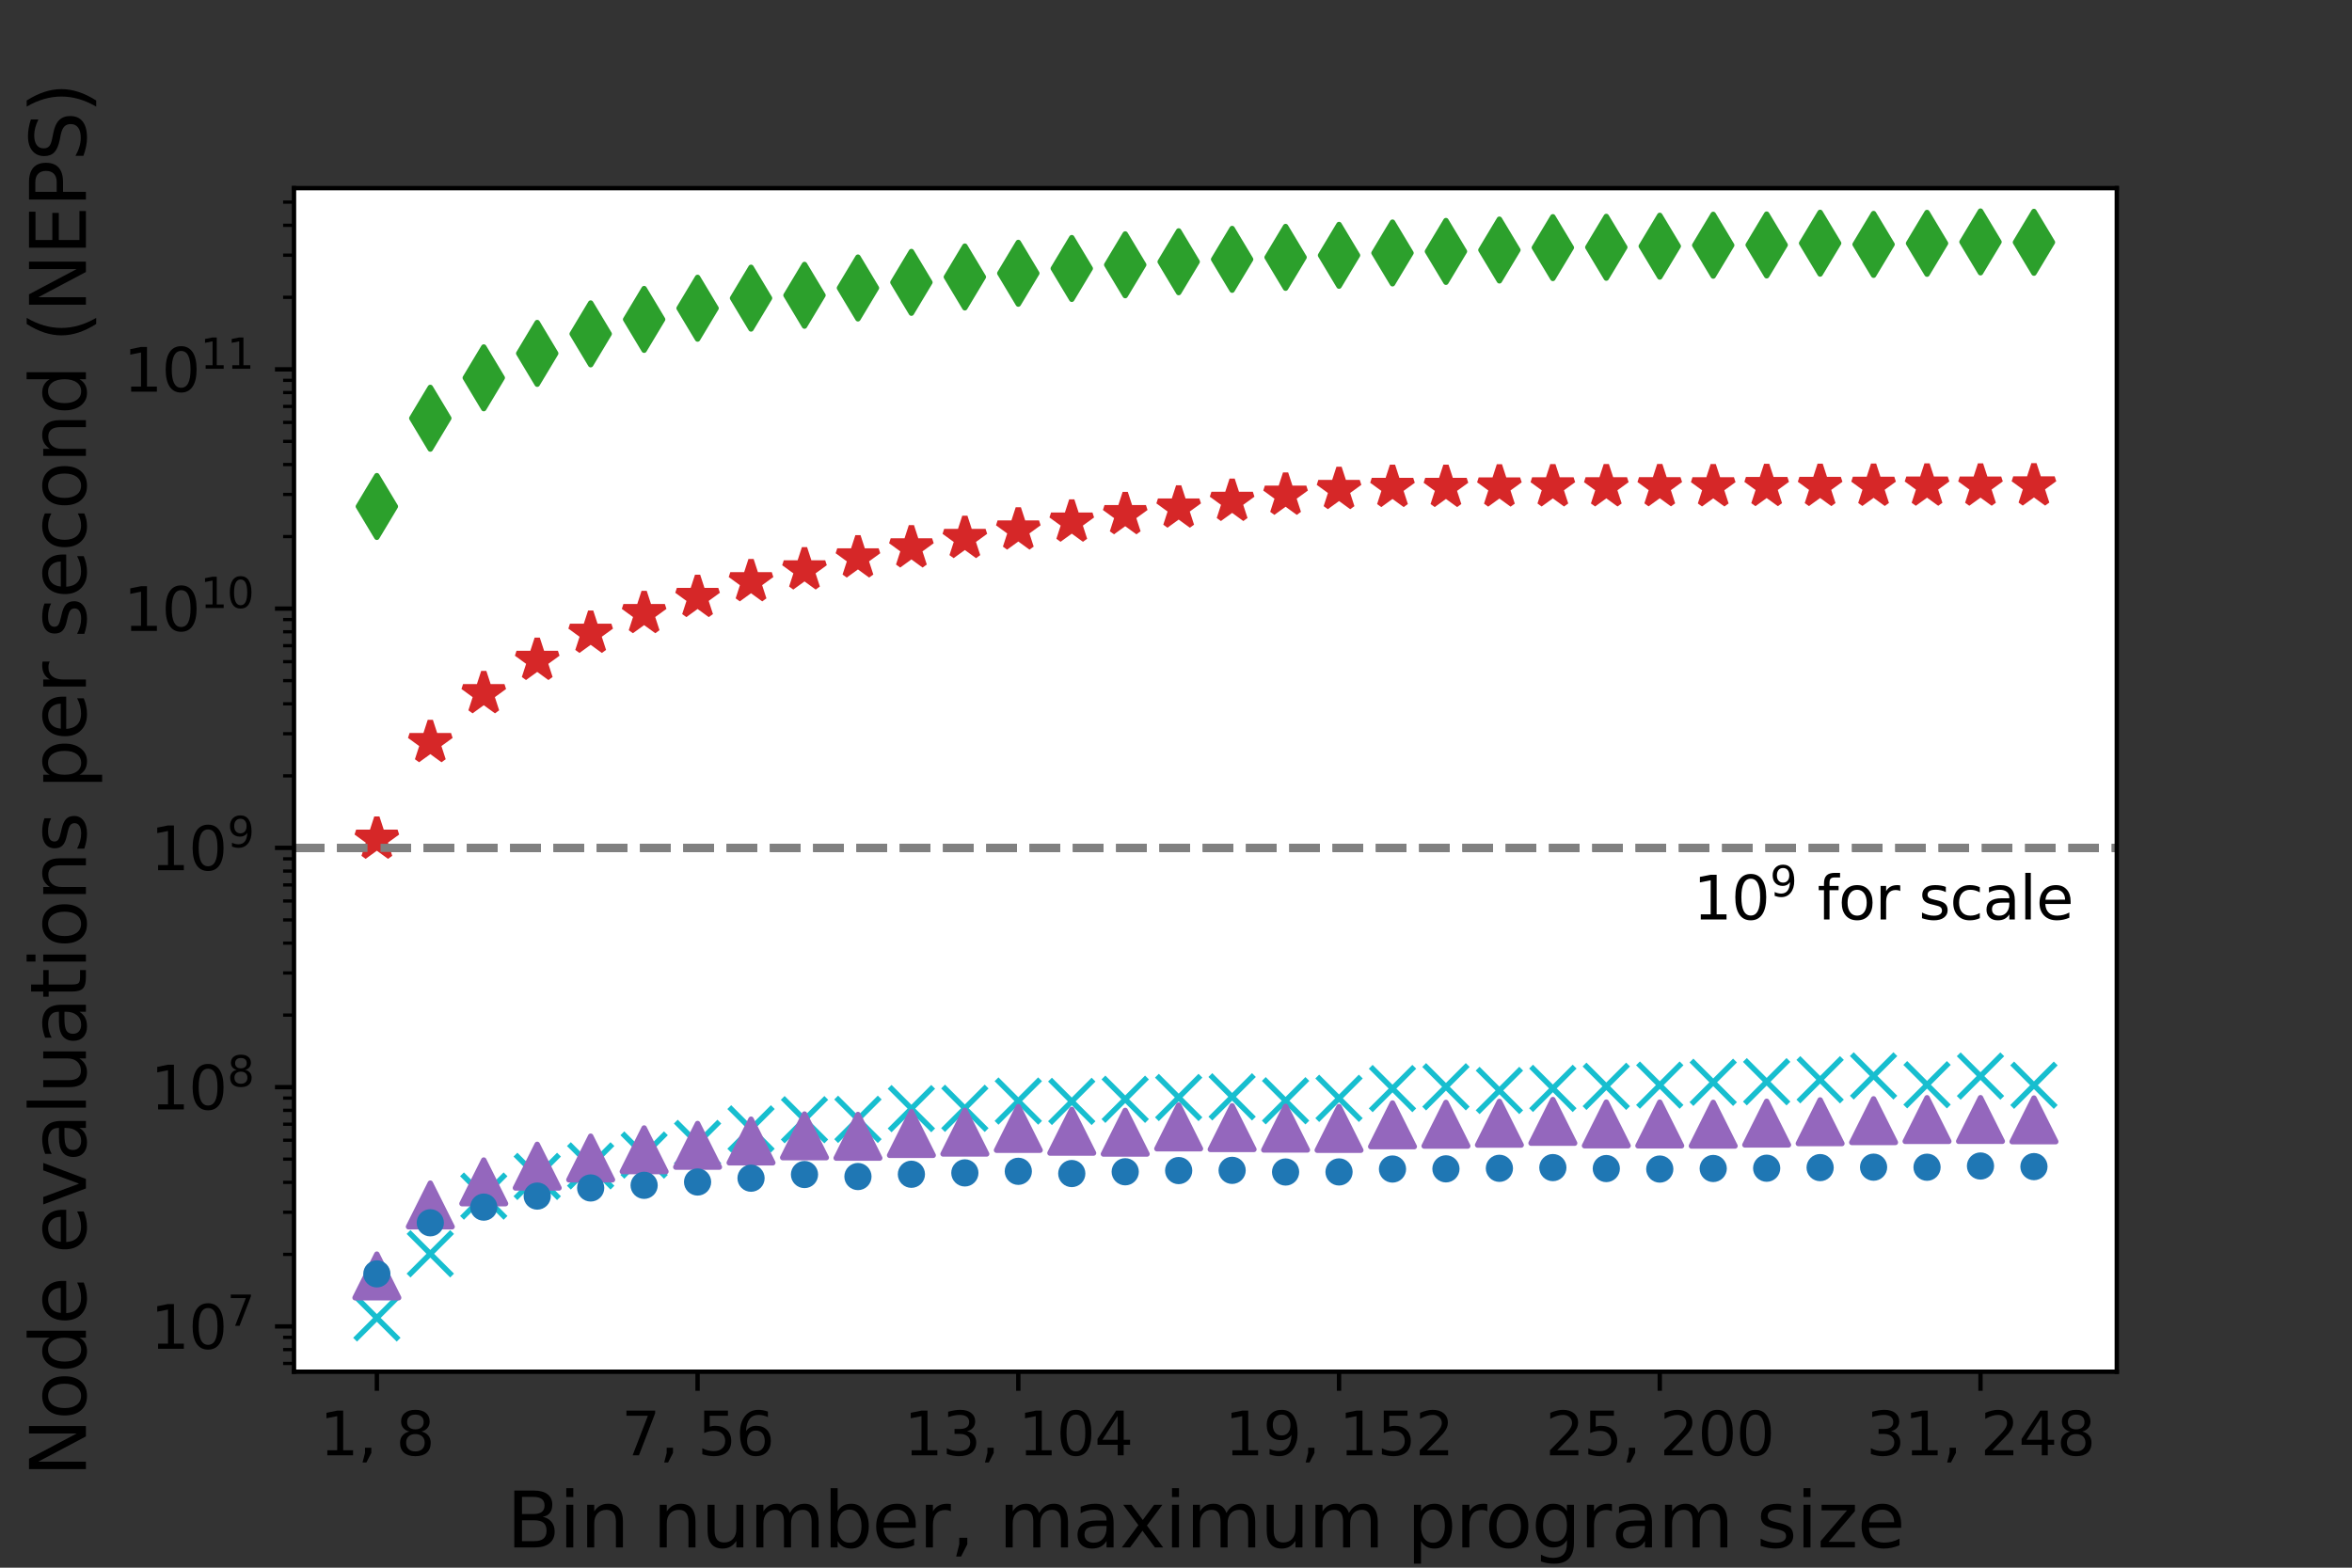 <?xml version="1.0" encoding="utf-8" standalone="no"?>
<!DOCTYPE svg PUBLIC "-//W3C//DTD SVG 1.1//EN"
  "http://www.w3.org/Graphics/SVG/1.1/DTD/svg11.dtd">
<svg xmlns:xlink="http://www.w3.org/1999/xlink" width="432pt" height="288pt" viewBox="0 0 432 288" xmlns="http://www.w3.org/2000/svg" version="1.1">
 <rect x="0" y="0" width="432" height="288" fill="#333333" stroke="none"/>
 <defs>
  <style type="text/css">*{stroke-linejoin: round; stroke-linecap: butt}</style>
 </defs>
 <g id="figure_1">
  <g id="patch_1">
   <path d="M 0 288 
L 432 288 
L 432 0 
L 0 0 
L 0 288 
z
" style="fill: none"/>
  </g>
  <g id="axes_1">
   <g id="patch_2">
    <path d="M 54 252 
L 388.8 252 
L 388.8 34.56 
L 54 34.56 
z
" style="fill: #ffffff"/>
   </g>
   <g id="matplotlib.axis_1">
    <g id="xtick_1">
     <g id="line2d_1">
      <defs>
       <path id="m81f88665ba" d="M 0 0 
L 0 3.5 
" style="stroke: #000000; stroke-width: 0.8"/>
      </defs>
      <g>
       <use xlink:href="#m81f88665ba" x="69.218" y="252" style="stroke: #000000; stroke-width: 0.8"/>
      </g>
     </g>
     <g id="text_1">
      <!-- 1, 8 -->
      <g transform="translate(58.723 267.358)scale(0.11 -0.11)">
       <defs>
        <path id="DejaVuSans-31" d="M 794 531 
L 1825 531 
L 1825 4091 
L 703 3866 
L 703 4441 
L 1819 4666 
L 2450 4666 
L 2450 531 
L 3481 531 
L 3481 0 
L 794 0 
L 794 531 
z
" transform="scale(0.016)"/>
        <path id="DejaVuSans-2c" d="M 750 794 
L 1409 794 
L 1409 256 
L 897 -744 
L 494 -744 
L 750 256 
L 750 794 
z
" transform="scale(0.016)"/>
        <path id="DejaVuSans-20" transform="scale(0.016)"/>
        <path id="DejaVuSans-38" d="M 2034 2216 
Q 1584 2216 1326 1975 
Q 1069 1734 1069 1313 
Q 1069 891 1326 650 
Q 1584 409 2034 409 
Q 2484 409 2743 651 
Q 3003 894 3003 1313 
Q 3003 1734 2745 1975 
Q 2488 2216 2034 2216 
z
M 1403 2484 
Q 997 2584 770 2862 
Q 544 3141 544 3541 
Q 544 4100 942 4425 
Q 1341 4750 2034 4750 
Q 2731 4750 3128 4425 
Q 3525 4100 3525 3541 
Q 3525 3141 3298 2862 
Q 3072 2584 2669 2484 
Q 3125 2378 3379 2068 
Q 3634 1759 3634 1313 
Q 3634 634 3220 271 
Q 2806 -91 2034 -91 
Q 1263 -91 848 271 
Q 434 634 434 1313 
Q 434 1759 690 2068 
Q 947 2378 1403 2484 
z
M 1172 3481 
Q 1172 3119 1398 2916 
Q 1625 2713 2034 2713 
Q 2441 2713 2670 2916 
Q 2900 3119 2900 3481 
Q 2900 3844 2670 4047 
Q 2441 4250 2034 4250 
Q 1625 4250 1398 4047 
Q 1172 3844 1172 3481 
z
" transform="scale(0.016)"/>
       </defs>
       <use xlink:href="#DejaVuSans-31"/>
       <use xlink:href="#DejaVuSans-2c" x="63.623"/>
       <use xlink:href="#DejaVuSans-20" x="95.41"/>
       <use xlink:href="#DejaVuSans-38" x="127.197"/>
      </g>
     </g>
    </g>
    <g id="xtick_2">
     <g id="line2d_2">
      <g>
       <use xlink:href="#m81f88665ba" x="128.127" y="252" style="stroke: #000000; stroke-width: 0.8"/>
      </g>
     </g>
     <g id="text_2">
      <!-- 7, 56 -->
      <g transform="translate(114.133 267.358)scale(0.11 -0.11)">
       <defs>
        <path id="DejaVuSans-37" d="M 525 4666 
L 3525 4666 
L 3525 4397 
L 1831 0 
L 1172 0 
L 2766 4134 
L 525 4134 
L 525 4666 
z
" transform="scale(0.016)"/>
        <path id="DejaVuSans-35" d="M 691 4666 
L 3169 4666 
L 3169 4134 
L 1269 4134 
L 1269 2991 
Q 1406 3038 1543 3061 
Q 1681 3084 1819 3084 
Q 2600 3084 3056 2656 
Q 3513 2228 3513 1497 
Q 3513 744 3044 326 
Q 2575 -91 1722 -91 
Q 1428 -91 1123 -41 
Q 819 9 494 109 
L 494 744 
Q 775 591 1075 516 
Q 1375 441 1709 441 
Q 2250 441 2565 725 
Q 2881 1009 2881 1497 
Q 2881 1984 2565 2268 
Q 2250 2553 1709 2553 
Q 1456 2553 1204 2497 
Q 953 2441 691 2322 
L 691 4666 
z
" transform="scale(0.016)"/>
        <path id="DejaVuSans-36" d="M 2113 2584 
Q 1688 2584 1439 2293 
Q 1191 2003 1191 1497 
Q 1191 994 1439 701 
Q 1688 409 2113 409 
Q 2538 409 2786 701 
Q 3034 994 3034 1497 
Q 3034 2003 2786 2293 
Q 2538 2584 2113 2584 
z
M 3366 4563 
L 3366 3988 
Q 3128 4100 2886 4159 
Q 2644 4219 2406 4219 
Q 1781 4219 1451 3797 
Q 1122 3375 1075 2522 
Q 1259 2794 1537 2939 
Q 1816 3084 2150 3084 
Q 2853 3084 3261 2657 
Q 3669 2231 3669 1497 
Q 3669 778 3244 343 
Q 2819 -91 2113 -91 
Q 1303 -91 875 529 
Q 447 1150 447 2328 
Q 447 3434 972 4092 
Q 1497 4750 2381 4750 
Q 2619 4750 2861 4703 
Q 3103 4656 3366 4563 
z
" transform="scale(0.016)"/>
       </defs>
       <use xlink:href="#DejaVuSans-37"/>
       <use xlink:href="#DejaVuSans-2c" x="63.623"/>
       <use xlink:href="#DejaVuSans-20" x="95.41"/>
       <use xlink:href="#DejaVuSans-35" x="127.197"/>
       <use xlink:href="#DejaVuSans-36" x="190.82"/>
      </g>
     </g>
    </g>
    <g id="xtick_3">
     <g id="line2d_3">
      <g>
       <use xlink:href="#m81f88665ba" x="187.036" y="252" style="stroke: #000000; stroke-width: 0.8"/>
      </g>
     </g>
     <g id="text_3">
      <!-- 13, 104 -->
      <g transform="translate(166.044 267.358)scale(0.11 -0.11)">
       <defs>
        <path id="DejaVuSans-33" d="M 2597 2516 
Q 3050 2419 3304 2112 
Q 3559 1806 3559 1356 
Q 3559 666 3084 287 
Q 2609 -91 1734 -91 
Q 1441 -91 1130 -33 
Q 819 25 488 141 
L 488 750 
Q 750 597 1062 519 
Q 1375 441 1716 441 
Q 2309 441 2620 675 
Q 2931 909 2931 1356 
Q 2931 1769 2642 2001 
Q 2353 2234 1838 2234 
L 1294 2234 
L 1294 2753 
L 1863 2753 
Q 2328 2753 2575 2939 
Q 2822 3125 2822 3475 
Q 2822 3834 2567 4026 
Q 2313 4219 1838 4219 
Q 1578 4219 1281 4162 
Q 984 4106 628 3988 
L 628 4550 
Q 988 4650 1302 4700 
Q 1616 4750 1894 4750 
Q 2613 4750 3031 4423 
Q 3450 4097 3450 3541 
Q 3450 3153 3228 2886 
Q 3006 2619 2597 2516 
z
" transform="scale(0.016)"/>
        <path id="DejaVuSans-30" d="M 2034 4250 
Q 1547 4250 1301 3770 
Q 1056 3291 1056 2328 
Q 1056 1369 1301 889 
Q 1547 409 2034 409 
Q 2525 409 2770 889 
Q 3016 1369 3016 2328 
Q 3016 3291 2770 3770 
Q 2525 4250 2034 4250 
z
M 2034 4750 
Q 2819 4750 3233 4129 
Q 3647 3509 3647 2328 
Q 3647 1150 3233 529 
Q 2819 -91 2034 -91 
Q 1250 -91 836 529 
Q 422 1150 422 2328 
Q 422 3509 836 4129 
Q 1250 4750 2034 4750 
z
" transform="scale(0.016)"/>
        <path id="DejaVuSans-34" d="M 2419 4116 
L 825 1625 
L 2419 1625 
L 2419 4116 
z
M 2253 4666 
L 3047 4666 
L 3047 1625 
L 3713 1625 
L 3713 1100 
L 3047 1100 
L 3047 0 
L 2419 0 
L 2419 1100 
L 313 1100 
L 313 1709 
L 2253 4666 
z
" transform="scale(0.016)"/>
       </defs>
       <use xlink:href="#DejaVuSans-31"/>
       <use xlink:href="#DejaVuSans-33" x="63.623"/>
       <use xlink:href="#DejaVuSans-2c" x="127.246"/>
       <use xlink:href="#DejaVuSans-20" x="159.033"/>
       <use xlink:href="#DejaVuSans-31" x="190.82"/>
       <use xlink:href="#DejaVuSans-30" x="254.443"/>
       <use xlink:href="#DejaVuSans-34" x="318.066"/>
      </g>
     </g>
    </g>
    <g id="xtick_4">
     <g id="line2d_4">
      <g>
       <use xlink:href="#m81f88665ba" x="245.945" y="252" style="stroke: #000000; stroke-width: 0.8"/>
      </g>
     </g>
     <g id="text_4">
      <!-- 19, 152 -->
      <g transform="translate(224.953 267.358)scale(0.11 -0.11)">
       <defs>
        <path id="DejaVuSans-39" d="M 703 97 
L 703 672 
Q 941 559 1184 500 
Q 1428 441 1663 441 
Q 2288 441 2617 861 
Q 2947 1281 2994 2138 
Q 2813 1869 2534 1725 
Q 2256 1581 1919 1581 
Q 1219 1581 811 2004 
Q 403 2428 403 3163 
Q 403 3881 828 4315 
Q 1253 4750 1959 4750 
Q 2769 4750 3195 4129 
Q 3622 3509 3622 2328 
Q 3622 1225 3098 567 
Q 2575 -91 1691 -91 
Q 1453 -91 1209 -44 
Q 966 3 703 97 
z
M 1959 2075 
Q 2384 2075 2632 2365 
Q 2881 2656 2881 3163 
Q 2881 3666 2632 3958 
Q 2384 4250 1959 4250 
Q 1534 4250 1286 3958 
Q 1038 3666 1038 3163 
Q 1038 2656 1286 2365 
Q 1534 2075 1959 2075 
z
" transform="scale(0.016)"/>
        <path id="DejaVuSans-32" d="M 1228 531 
L 3431 531 
L 3431 0 
L 469 0 
L 469 531 
Q 828 903 1448 1529 
Q 2069 2156 2228 2338 
Q 2531 2678 2651 2914 
Q 2772 3150 2772 3378 
Q 2772 3750 2511 3984 
Q 2250 4219 1831 4219 
Q 1534 4219 1204 4116 
Q 875 4013 500 3803 
L 500 4441 
Q 881 4594 1212 4672 
Q 1544 4750 1819 4750 
Q 2544 4750 2975 4387 
Q 3406 4025 3406 3419 
Q 3406 3131 3298 2873 
Q 3191 2616 2906 2266 
Q 2828 2175 2409 1742 
Q 1991 1309 1228 531 
z
" transform="scale(0.016)"/>
       </defs>
       <use xlink:href="#DejaVuSans-31"/>
       <use xlink:href="#DejaVuSans-39" x="63.623"/>
       <use xlink:href="#DejaVuSans-2c" x="127.246"/>
       <use xlink:href="#DejaVuSans-20" x="159.033"/>
       <use xlink:href="#DejaVuSans-31" x="190.82"/>
       <use xlink:href="#DejaVuSans-35" x="254.443"/>
       <use xlink:href="#DejaVuSans-32" x="318.066"/>
      </g>
     </g>
    </g>
    <g id="xtick_5">
     <g id="line2d_5">
      <g>
       <use xlink:href="#m81f88665ba" x="304.855" y="252" style="stroke: #000000; stroke-width: 0.8"/>
      </g>
     </g>
     <g id="text_5">
      <!-- 25, 200 -->
      <g transform="translate(283.862 267.358)scale(0.11 -0.11)">
       <use xlink:href="#DejaVuSans-32"/>
       <use xlink:href="#DejaVuSans-35" x="63.623"/>
       <use xlink:href="#DejaVuSans-2c" x="127.246"/>
       <use xlink:href="#DejaVuSans-20" x="159.033"/>
       <use xlink:href="#DejaVuSans-32" x="190.82"/>
       <use xlink:href="#DejaVuSans-30" x="254.443"/>
       <use xlink:href="#DejaVuSans-30" x="318.066"/>
      </g>
     </g>
    </g>
    <g id="xtick_6">
     <g id="line2d_6">
      <g>
       <use xlink:href="#m81f88665ba" x="363.764" y="252" style="stroke: #000000; stroke-width: 0.8"/>
      </g>
     </g>
     <g id="text_6">
      <!-- 31, 248 -->
      <g transform="translate(342.771 267.358)scale(0.11 -0.11)">
       <use xlink:href="#DejaVuSans-33"/>
       <use xlink:href="#DejaVuSans-31" x="63.623"/>
       <use xlink:href="#DejaVuSans-2c" x="127.246"/>
       <use xlink:href="#DejaVuSans-20" x="159.033"/>
       <use xlink:href="#DejaVuSans-32" x="190.82"/>
       <use xlink:href="#DejaVuSans-34" x="254.443"/>
       <use xlink:href="#DejaVuSans-38" x="318.066"/>
      </g>
     </g>
    </g>
    <g id="text_7">
     <!-- Bin number, maximum program size -->
     <g transform="translate(93.055 284.284)scale(0.14 -0.14)">
      <defs>
       <path id="DejaVuSans-42" d="M 1259 2228 
L 1259 519 
L 2272 519 
Q 2781 519 3026 730 
Q 3272 941 3272 1375 
Q 3272 1813 3026 2020 
Q 2781 2228 2272 2228 
L 1259 2228 
z
M 1259 4147 
L 1259 2741 
L 2194 2741 
Q 2656 2741 2882 2914 
Q 3109 3088 3109 3444 
Q 3109 3797 2882 3972 
Q 2656 4147 2194 4147 
L 1259 4147 
z
M 628 4666 
L 2241 4666 
Q 2963 4666 3353 4366 
Q 3744 4066 3744 3513 
Q 3744 3084 3544 2831 
Q 3344 2578 2956 2516 
Q 3422 2416 3680 2098 
Q 3938 1781 3938 1306 
Q 3938 681 3513 340 
Q 3088 0 2303 0 
L 628 0 
L 628 4666 
z
" transform="scale(0.016)"/>
       <path id="DejaVuSans-69" d="M 603 3500 
L 1178 3500 
L 1178 0 
L 603 0 
L 603 3500 
z
M 603 4863 
L 1178 4863 
L 1178 4134 
L 603 4134 
L 603 4863 
z
" transform="scale(0.016)"/>
       <path id="DejaVuSans-6e" d="M 3513 2113 
L 3513 0 
L 2938 0 
L 2938 2094 
Q 2938 2591 2744 2837 
Q 2550 3084 2163 3084 
Q 1697 3084 1428 2787 
Q 1159 2491 1159 1978 
L 1159 0 
L 581 0 
L 581 3500 
L 1159 3500 
L 1159 2956 
Q 1366 3272 1645 3428 
Q 1925 3584 2291 3584 
Q 2894 3584 3203 3211 
Q 3513 2838 3513 2113 
z
" transform="scale(0.016)"/>
       <path id="DejaVuSans-75" d="M 544 1381 
L 544 3500 
L 1119 3500 
L 1119 1403 
Q 1119 906 1312 657 
Q 1506 409 1894 409 
Q 2359 409 2629 706 
Q 2900 1003 2900 1516 
L 2900 3500 
L 3475 3500 
L 3475 0 
L 2900 0 
L 2900 538 
Q 2691 219 2414 64 
Q 2138 -91 1772 -91 
Q 1169 -91 856 284 
Q 544 659 544 1381 
z
M 1991 3584 
L 1991 3584 
z
" transform="scale(0.016)"/>
       <path id="DejaVuSans-6d" d="M 3328 2828 
Q 3544 3216 3844 3400 
Q 4144 3584 4550 3584 
Q 5097 3584 5394 3201 
Q 5691 2819 5691 2113 
L 5691 0 
L 5113 0 
L 5113 2094 
Q 5113 2597 4934 2840 
Q 4756 3084 4391 3084 
Q 3944 3084 3684 2787 
Q 3425 2491 3425 1978 
L 3425 0 
L 2847 0 
L 2847 2094 
Q 2847 2600 2669 2842 
Q 2491 3084 2119 3084 
Q 1678 3084 1418 2786 
Q 1159 2488 1159 1978 
L 1159 0 
L 581 0 
L 581 3500 
L 1159 3500 
L 1159 2956 
Q 1356 3278 1631 3431 
Q 1906 3584 2284 3584 
Q 2666 3584 2933 3390 
Q 3200 3197 3328 2828 
z
" transform="scale(0.016)"/>
       <path id="DejaVuSans-62" d="M 3116 1747 
Q 3116 2381 2855 2742 
Q 2594 3103 2138 3103 
Q 1681 3103 1420 2742 
Q 1159 2381 1159 1747 
Q 1159 1113 1420 752 
Q 1681 391 2138 391 
Q 2594 391 2855 752 
Q 3116 1113 3116 1747 
z
M 1159 2969 
Q 1341 3281 1617 3432 
Q 1894 3584 2278 3584 
Q 2916 3584 3314 3078 
Q 3713 2572 3713 1747 
Q 3713 922 3314 415 
Q 2916 -91 2278 -91 
Q 1894 -91 1617 61 
Q 1341 213 1159 525 
L 1159 0 
L 581 0 
L 581 4863 
L 1159 4863 
L 1159 2969 
z
" transform="scale(0.016)"/>
       <path id="DejaVuSans-65" d="M 3597 1894 
L 3597 1613 
L 953 1613 
Q 991 1019 1311 708 
Q 1631 397 2203 397 
Q 2534 397 2845 478 
Q 3156 559 3463 722 
L 3463 178 
Q 3153 47 2828 -22 
Q 2503 -91 2169 -91 
Q 1331 -91 842 396 
Q 353 884 353 1716 
Q 353 2575 817 3079 
Q 1281 3584 2069 3584 
Q 2775 3584 3186 3129 
Q 3597 2675 3597 1894 
z
M 3022 2063 
Q 3016 2534 2758 2815 
Q 2500 3097 2075 3097 
Q 1594 3097 1305 2825 
Q 1016 2553 972 2059 
L 3022 2063 
z
" transform="scale(0.016)"/>
       <path id="DejaVuSans-72" d="M 2631 2963 
Q 2534 3019 2420 3045 
Q 2306 3072 2169 3072 
Q 1681 3072 1420 2755 
Q 1159 2438 1159 1844 
L 1159 0 
L 581 0 
L 581 3500 
L 1159 3500 
L 1159 2956 
Q 1341 3275 1631 3429 
Q 1922 3584 2338 3584 
Q 2397 3584 2469 3576 
Q 2541 3569 2628 3553 
L 2631 2963 
z
" transform="scale(0.016)"/>
       <path id="DejaVuSans-61" d="M 2194 1759 
Q 1497 1759 1228 1600 
Q 959 1441 959 1056 
Q 959 750 1161 570 
Q 1363 391 1709 391 
Q 2188 391 2477 730 
Q 2766 1069 2766 1631 
L 2766 1759 
L 2194 1759 
z
M 3341 1997 
L 3341 0 
L 2766 0 
L 2766 531 
Q 2569 213 2275 61 
Q 1981 -91 1556 -91 
Q 1019 -91 701 211 
Q 384 513 384 1019 
Q 384 1609 779 1909 
Q 1175 2209 1959 2209 
L 2766 2209 
L 2766 2266 
Q 2766 2663 2505 2880 
Q 2244 3097 1772 3097 
Q 1472 3097 1187 3025 
Q 903 2953 641 2809 
L 641 3341 
Q 956 3463 1253 3523 
Q 1550 3584 1831 3584 
Q 2591 3584 2966 3190 
Q 3341 2797 3341 1997 
z
" transform="scale(0.016)"/>
       <path id="DejaVuSans-78" d="M 3513 3500 
L 2247 1797 
L 3578 0 
L 2900 0 
L 1881 1375 
L 863 0 
L 184 0 
L 1544 1831 
L 300 3500 
L 978 3500 
L 1906 2253 
L 2834 3500 
L 3513 3500 
z
" transform="scale(0.016)"/>
       <path id="DejaVuSans-70" d="M 1159 525 
L 1159 -1331 
L 581 -1331 
L 581 3500 
L 1159 3500 
L 1159 2969 
Q 1341 3281 1617 3432 
Q 1894 3584 2278 3584 
Q 2916 3584 3314 3078 
Q 3713 2572 3713 1747 
Q 3713 922 3314 415 
Q 2916 -91 2278 -91 
Q 1894 -91 1617 61 
Q 1341 213 1159 525 
z
M 3116 1747 
Q 3116 2381 2855 2742 
Q 2594 3103 2138 3103 
Q 1681 3103 1420 2742 
Q 1159 2381 1159 1747 
Q 1159 1113 1420 752 
Q 1681 391 2138 391 
Q 2594 391 2855 752 
Q 3116 1113 3116 1747 
z
" transform="scale(0.016)"/>
       <path id="DejaVuSans-6f" d="M 1959 3097 
Q 1497 3097 1228 2736 
Q 959 2375 959 1747 
Q 959 1119 1226 758 
Q 1494 397 1959 397 
Q 2419 397 2687 759 
Q 2956 1122 2956 1747 
Q 2956 2369 2687 2733 
Q 2419 3097 1959 3097 
z
M 1959 3584 
Q 2709 3584 3137 3096 
Q 3566 2609 3566 1747 
Q 3566 888 3137 398 
Q 2709 -91 1959 -91 
Q 1206 -91 779 398 
Q 353 888 353 1747 
Q 353 2609 779 3096 
Q 1206 3584 1959 3584 
z
" transform="scale(0.016)"/>
       <path id="DejaVuSans-67" d="M 2906 1791 
Q 2906 2416 2648 2759 
Q 2391 3103 1925 3103 
Q 1463 3103 1205 2759 
Q 947 2416 947 1791 
Q 947 1169 1205 825 
Q 1463 481 1925 481 
Q 2391 481 2648 825 
Q 2906 1169 2906 1791 
z
M 3481 434 
Q 3481 -459 3084 -895 
Q 2688 -1331 1869 -1331 
Q 1566 -1331 1297 -1286 
Q 1028 -1241 775 -1147 
L 775 -588 
Q 1028 -725 1275 -790 
Q 1522 -856 1778 -856 
Q 2344 -856 2625 -561 
Q 2906 -266 2906 331 
L 2906 616 
Q 2728 306 2450 153 
Q 2172 0 1784 0 
Q 1141 0 747 490 
Q 353 981 353 1791 
Q 353 2603 747 3093 
Q 1141 3584 1784 3584 
Q 2172 3584 2450 3431 
Q 2728 3278 2906 2969 
L 2906 3500 
L 3481 3500 
L 3481 434 
z
" transform="scale(0.016)"/>
       <path id="DejaVuSans-73" d="M 2834 3397 
L 2834 2853 
Q 2591 2978 2328 3040 
Q 2066 3103 1784 3103 
Q 1356 3103 1142 2972 
Q 928 2841 928 2578 
Q 928 2378 1081 2264 
Q 1234 2150 1697 2047 
L 1894 2003 
Q 2506 1872 2764 1633 
Q 3022 1394 3022 966 
Q 3022 478 2636 193 
Q 2250 -91 1575 -91 
Q 1294 -91 989 -36 
Q 684 19 347 128 
L 347 722 
Q 666 556 975 473 
Q 1284 391 1588 391 
Q 1994 391 2212 530 
Q 2431 669 2431 922 
Q 2431 1156 2273 1281 
Q 2116 1406 1581 1522 
L 1381 1569 
Q 847 1681 609 1914 
Q 372 2147 372 2553 
Q 372 3047 722 3315 
Q 1072 3584 1716 3584 
Q 2034 3584 2315 3537 
Q 2597 3491 2834 3397 
z
" transform="scale(0.016)"/>
       <path id="DejaVuSans-7a" d="M 353 3500 
L 3084 3500 
L 3084 2975 
L 922 459 
L 3084 459 
L 3084 0 
L 275 0 
L 275 525 
L 2438 3041 
L 353 3041 
L 353 3500 
z
" transform="scale(0.016)"/>
      </defs>
      <use xlink:href="#DejaVuSans-42"/>
      <use xlink:href="#DejaVuSans-69" x="68.604"/>
      <use xlink:href="#DejaVuSans-6e" x="96.387"/>
      <use xlink:href="#DejaVuSans-20" x="159.766"/>
      <use xlink:href="#DejaVuSans-6e" x="191.553"/>
      <use xlink:href="#DejaVuSans-75" x="254.932"/>
      <use xlink:href="#DejaVuSans-6d" x="318.311"/>
      <use xlink:href="#DejaVuSans-62" x="415.723"/>
      <use xlink:href="#DejaVuSans-65" x="479.199"/>
      <use xlink:href="#DejaVuSans-72" x="540.723"/>
      <use xlink:href="#DejaVuSans-2c" x="581.836"/>
      <use xlink:href="#DejaVuSans-20" x="613.623"/>
      <use xlink:href="#DejaVuSans-6d" x="645.41"/>
      <use xlink:href="#DejaVuSans-61" x="742.822"/>
      <use xlink:href="#DejaVuSans-78" x="804.102"/>
      <use xlink:href="#DejaVuSans-69" x="863.281"/>
      <use xlink:href="#DejaVuSans-6d" x="891.064"/>
      <use xlink:href="#DejaVuSans-75" x="988.477"/>
      <use xlink:href="#DejaVuSans-6d" x="1051.855"/>
      <use xlink:href="#DejaVuSans-20" x="1149.268"/>
      <use xlink:href="#DejaVuSans-70" x="1181.055"/>
      <use xlink:href="#DejaVuSans-72" x="1244.531"/>
      <use xlink:href="#DejaVuSans-6f" x="1283.395"/>
      <use xlink:href="#DejaVuSans-67" x="1344.576"/>
      <use xlink:href="#DejaVuSans-72" x="1408.053"/>
      <use xlink:href="#DejaVuSans-61" x="1449.166"/>
      <use xlink:href="#DejaVuSans-6d" x="1510.445"/>
      <use xlink:href="#DejaVuSans-20" x="1607.857"/>
      <use xlink:href="#DejaVuSans-73" x="1639.645"/>
      <use xlink:href="#DejaVuSans-69" x="1691.744"/>
      <use xlink:href="#DejaVuSans-7a" x="1719.527"/>
      <use xlink:href="#DejaVuSans-65" x="1772.018"/>
     </g>
    </g>
   </g>
   <g id="matplotlib.axis_2">
    <g id="ytick_1">
     <g id="line2d_7">
      <defs>
       <path id="m53ba4cd039" d="M 0 0 
L -3.5 0 
" style="stroke: #000000; stroke-width: 0.8"/>
      </defs>
      <g>
       <use xlink:href="#m53ba4cd039" x="54" y="243.675" style="stroke: #000000; stroke-width: 0.8"/>
      </g>
     </g>
     <g id="text_8">
      <!-- $\mathdefault{10^{7}}$ -->
      <g transform="translate(27.64 247.854)scale(0.11 -0.11)">
       <use xlink:href="#DejaVuSans-31" transform="translate(0 0.684)"/>
       <use xlink:href="#DejaVuSans-30" transform="translate(63.623 0.684)"/>
       <use xlink:href="#DejaVuSans-37" transform="translate(128.203 38.966)scale(0.7)"/>
      </g>
     </g>
    </g>
    <g id="ytick_2">
     <g id="line2d_8">
      <g>
       <use xlink:href="#m53ba4cd039" x="54" y="199.72" style="stroke: #000000; stroke-width: 0.8"/>
      </g>
     </g>
     <g id="text_9">
      <!-- $\mathdefault{10^{8}}$ -->
      <g transform="translate(27.64 203.899)scale(0.11 -0.11)">
       <use xlink:href="#DejaVuSans-31" transform="translate(0 0.766)"/>
       <use xlink:href="#DejaVuSans-30" transform="translate(63.623 0.766)"/>
       <use xlink:href="#DejaVuSans-38" transform="translate(128.203 39.047)scale(0.7)"/>
      </g>
     </g>
    </g>
    <g id="ytick_3">
     <g id="line2d_9">
      <g>
       <use xlink:href="#m53ba4cd039" x="54" y="155.764" style="stroke: #000000; stroke-width: 0.8"/>
      </g>
     </g>
     <g id="text_10">
      <!-- $\mathdefault{10^{9}}$ -->
      <g transform="translate(27.64 159.943)scale(0.11 -0.11)">
       <use xlink:href="#DejaVuSans-31" transform="translate(0 0.766)"/>
       <use xlink:href="#DejaVuSans-30" transform="translate(63.623 0.766)"/>
       <use xlink:href="#DejaVuSans-39" transform="translate(128.203 39.047)scale(0.7)"/>
      </g>
     </g>
    </g>
    <g id="ytick_4">
     <g id="line2d_10">
      <g>
       <use xlink:href="#m53ba4cd039" x="54" y="111.809" style="stroke: #000000; stroke-width: 0.8"/>
      </g>
     </g>
     <g id="text_11">
      <!-- $\mathdefault{10^{10}}$ -->
      <g transform="translate(22.69 115.988)scale(0.11 -0.11)">
       <use xlink:href="#DejaVuSans-31" transform="translate(0 0.766)"/>
       <use xlink:href="#DejaVuSans-30" transform="translate(63.623 0.766)"/>
       <use xlink:href="#DejaVuSans-31" transform="translate(128.203 39.047)scale(0.7)"/>
       <use xlink:href="#DejaVuSans-30" transform="translate(172.739 39.047)scale(0.7)"/>
      </g>
     </g>
    </g>
    <g id="ytick_5">
     <g id="line2d_11">
      <g>
       <use xlink:href="#m53ba4cd039" x="54" y="67.853" style="stroke: #000000; stroke-width: 0.8"/>
      </g>
     </g>
     <g id="text_12">
      <!-- $\mathdefault{10^{11}}$ -->
      <g transform="translate(22.69 72.032)scale(0.11 -0.11)">
       <use xlink:href="#DejaVuSans-31" transform="translate(0 0.684)"/>
       <use xlink:href="#DejaVuSans-30" transform="translate(63.623 0.684)"/>
       <use xlink:href="#DejaVuSans-31" transform="translate(128.203 38.966)scale(0.7)"/>
       <use xlink:href="#DejaVuSans-31" transform="translate(172.739 38.966)scale(0.7)"/>
      </g>
     </g>
    </g>
    <g id="ytick_6">
     <g id="line2d_12">
      <defs>
       <path id="mf1045b7c00" d="M 0 0 
L -2 0 
" style="stroke: #000000; stroke-width: 0.6"/>
      </defs>
      <g>
       <use xlink:href="#mf1045b7c00" x="54" y="250.484" style="stroke: #000000; stroke-width: 0.6"/>
      </g>
     </g>
    </g>
    <g id="ytick_7">
     <g id="line2d_13">
      <g>
       <use xlink:href="#mf1045b7c00" x="54" y="247.935" style="stroke: #000000; stroke-width: 0.6"/>
      </g>
     </g>
    </g>
    <g id="ytick_8">
     <g id="line2d_14">
      <g>
       <use xlink:href="#mf1045b7c00" x="54" y="245.687" style="stroke: #000000; stroke-width: 0.6"/>
      </g>
     </g>
    </g>
    <g id="ytick_9">
     <g id="line2d_15">
      <g>
       <use xlink:href="#mf1045b7c00" x="54" y="230.443" style="stroke: #000000; stroke-width: 0.6"/>
      </g>
     </g>
    </g>
    <g id="ytick_10">
     <g id="line2d_16">
      <g>
       <use xlink:href="#mf1045b7c00" x="54" y="222.703" style="stroke: #000000; stroke-width: 0.6"/>
      </g>
     </g>
    </g>
    <g id="ytick_11">
     <g id="line2d_17">
      <g>
       <use xlink:href="#mf1045b7c00" x="54" y="217.211" style="stroke: #000000; stroke-width: 0.6"/>
      </g>
     </g>
    </g>
    <g id="ytick_12">
     <g id="line2d_18">
      <g>
       <use xlink:href="#mf1045b7c00" x="54" y="212.952" style="stroke: #000000; stroke-width: 0.6"/>
      </g>
     </g>
    </g>
    <g id="ytick_13">
     <g id="line2d_19">
      <g>
       <use xlink:href="#mf1045b7c00" x="54" y="209.471" style="stroke: #000000; stroke-width: 0.6"/>
      </g>
     </g>
    </g>
    <g id="ytick_14">
     <g id="line2d_20">
      <g>
       <use xlink:href="#mf1045b7c00" x="54" y="206.529" style="stroke: #000000; stroke-width: 0.6"/>
      </g>
     </g>
    </g>
    <g id="ytick_15">
     <g id="line2d_21">
      <g>
       <use xlink:href="#mf1045b7c00" x="54" y="203.979" style="stroke: #000000; stroke-width: 0.6"/>
      </g>
     </g>
    </g>
    <g id="ytick_16">
     <g id="line2d_22">
      <g>
       <use xlink:href="#mf1045b7c00" x="54" y="201.731" style="stroke: #000000; stroke-width: 0.6"/>
      </g>
     </g>
    </g>
    <g id="ytick_17">
     <g id="line2d_23">
      <g>
       <use xlink:href="#mf1045b7c00" x="54" y="186.488" style="stroke: #000000; stroke-width: 0.6"/>
      </g>
     </g>
    </g>
    <g id="ytick_18">
     <g id="line2d_24">
      <g>
       <use xlink:href="#mf1045b7c00" x="54" y="178.748" style="stroke: #000000; stroke-width: 0.6"/>
      </g>
     </g>
    </g>
    <g id="ytick_19">
     <g id="line2d_25">
      <g>
       <use xlink:href="#mf1045b7c00" x="54" y="173.256" style="stroke: #000000; stroke-width: 0.6"/>
      </g>
     </g>
    </g>
    <g id="ytick_20">
     <g id="line2d_26">
      <g>
       <use xlink:href="#mf1045b7c00" x="54" y="168.996" style="stroke: #000000; stroke-width: 0.6"/>
      </g>
     </g>
    </g>
    <g id="ytick_21">
     <g id="line2d_27">
      <g>
       <use xlink:href="#mf1045b7c00" x="54" y="165.516" style="stroke: #000000; stroke-width: 0.6"/>
      </g>
     </g>
    </g>
    <g id="ytick_22">
     <g id="line2d_28">
      <g>
       <use xlink:href="#mf1045b7c00" x="54" y="162.573" style="stroke: #000000; stroke-width: 0.6"/>
      </g>
     </g>
    </g>
    <g id="ytick_23">
     <g id="line2d_29">
      <g>
       <use xlink:href="#mf1045b7c00" x="54" y="160.024" style="stroke: #000000; stroke-width: 0.6"/>
      </g>
     </g>
    </g>
    <g id="ytick_24">
     <g id="line2d_30">
      <g>
       <use xlink:href="#mf1045b7c00" x="54" y="157.775" style="stroke: #000000; stroke-width: 0.6"/>
      </g>
     </g>
    </g>
    <g id="ytick_25">
     <g id="line2d_31">
      <g>
       <use xlink:href="#mf1045b7c00" x="54" y="142.532" style="stroke: #000000; stroke-width: 0.6"/>
      </g>
     </g>
    </g>
    <g id="ytick_26">
     <g id="line2d_32">
      <g>
       <use xlink:href="#mf1045b7c00" x="54" y="134.792" style="stroke: #000000; stroke-width: 0.6"/>
      </g>
     </g>
    </g>
    <g id="ytick_27">
     <g id="line2d_33">
      <g>
       <use xlink:href="#mf1045b7c00" x="54" y="129.3" style="stroke: #000000; stroke-width: 0.6"/>
      </g>
     </g>
    </g>
    <g id="ytick_28">
     <g id="line2d_34">
      <g>
       <use xlink:href="#mf1045b7c00" x="54" y="125.041" style="stroke: #000000; stroke-width: 0.6"/>
      </g>
     </g>
    </g>
    <g id="ytick_29">
     <g id="line2d_35">
      <g>
       <use xlink:href="#mf1045b7c00" x="54" y="121.56" style="stroke: #000000; stroke-width: 0.6"/>
      </g>
     </g>
    </g>
    <g id="ytick_30">
     <g id="line2d_36">
      <g>
       <use xlink:href="#mf1045b7c00" x="54" y="118.617" style="stroke: #000000; stroke-width: 0.6"/>
      </g>
     </g>
    </g>
    <g id="ytick_31">
     <g id="line2d_37">
      <g>
       <use xlink:href="#mf1045b7c00" x="54" y="116.068" style="stroke: #000000; stroke-width: 0.6"/>
      </g>
     </g>
    </g>
    <g id="ytick_32">
     <g id="line2d_38">
      <g>
       <use xlink:href="#mf1045b7c00" x="54" y="113.82" style="stroke: #000000; stroke-width: 0.6"/>
      </g>
     </g>
    </g>
    <g id="ytick_33">
     <g id="line2d_39">
      <g>
       <use xlink:href="#mf1045b7c00" x="54" y="98.577" style="stroke: #000000; stroke-width: 0.6"/>
      </g>
     </g>
    </g>
    <g id="ytick_34">
     <g id="line2d_40">
      <g>
       <use xlink:href="#mf1045b7c00" x="54" y="90.836" style="stroke: #000000; stroke-width: 0.6"/>
      </g>
     </g>
    </g>
    <g id="ytick_35">
     <g id="line2d_41">
      <g>
       <use xlink:href="#mf1045b7c00" x="54" y="85.345" style="stroke: #000000; stroke-width: 0.6"/>
      </g>
     </g>
    </g>
    <g id="ytick_36">
     <g id="line2d_42">
      <g>
       <use xlink:href="#mf1045b7c00" x="54" y="81.085" style="stroke: #000000; stroke-width: 0.6"/>
      </g>
     </g>
    </g>
    <g id="ytick_37">
     <g id="line2d_43">
      <g>
       <use xlink:href="#mf1045b7c00" x="54" y="77.604" style="stroke: #000000; stroke-width: 0.6"/>
      </g>
     </g>
    </g>
    <g id="ytick_38">
     <g id="line2d_44">
      <g>
       <use xlink:href="#mf1045b7c00" x="54" y="74.662" style="stroke: #000000; stroke-width: 0.6"/>
      </g>
     </g>
    </g>
    <g id="ytick_39">
     <g id="line2d_45">
      <g>
       <use xlink:href="#mf1045b7c00" x="54" y="72.113" style="stroke: #000000; stroke-width: 0.6"/>
      </g>
     </g>
    </g>
    <g id="ytick_40">
     <g id="line2d_46">
      <g>
       <use xlink:href="#mf1045b7c00" x="54" y="69.864" style="stroke: #000000; stroke-width: 0.6"/>
      </g>
     </g>
    </g>
    <g id="ytick_41">
     <g id="line2d_47">
      <g>
       <use xlink:href="#mf1045b7c00" x="54" y="54.621" style="stroke: #000000; stroke-width: 0.6"/>
      </g>
     </g>
    </g>
    <g id="ytick_42">
     <g id="line2d_48">
      <g>
       <use xlink:href="#mf1045b7c00" x="54" y="46.881" style="stroke: #000000; stroke-width: 0.6"/>
      </g>
     </g>
    </g>
    <g id="ytick_43">
     <g id="line2d_49">
      <g>
       <use xlink:href="#mf1045b7c00" x="54" y="41.389" style="stroke: #000000; stroke-width: 0.6"/>
      </g>
     </g>
    </g>
    <g id="ytick_44">
     <g id="line2d_50">
      <g>
       <use xlink:href="#mf1045b7c00" x="54" y="37.129" style="stroke: #000000; stroke-width: 0.6"/>
      </g>
     </g>
    </g>
    <g id="text_13">
     <!-- Node evaluations per second (NEPS) -->
     <g transform="translate(15.778 271.297)rotate(-90)scale(0.14 -0.14)">
      <defs>
       <path id="DejaVuSans-4e" d="M 628 4666 
L 1478 4666 
L 3547 763 
L 3547 4666 
L 4159 4666 
L 4159 0 
L 3309 0 
L 1241 3903 
L 1241 0 
L 628 0 
L 628 4666 
z
" transform="scale(0.016)"/>
       <path id="DejaVuSans-64" d="M 2906 2969 
L 2906 4863 
L 3481 4863 
L 3481 0 
L 2906 0 
L 2906 525 
Q 2725 213 2448 61 
Q 2172 -91 1784 -91 
Q 1150 -91 751 415 
Q 353 922 353 1747 
Q 353 2572 751 3078 
Q 1150 3584 1784 3584 
Q 2172 3584 2448 3432 
Q 2725 3281 2906 2969 
z
M 947 1747 
Q 947 1113 1208 752 
Q 1469 391 1925 391 
Q 2381 391 2643 752 
Q 2906 1113 2906 1747 
Q 2906 2381 2643 2742 
Q 2381 3103 1925 3103 
Q 1469 3103 1208 2742 
Q 947 2381 947 1747 
z
" transform="scale(0.016)"/>
       <path id="DejaVuSans-76" d="M 191 3500 
L 800 3500 
L 1894 563 
L 2988 3500 
L 3597 3500 
L 2284 0 
L 1503 0 
L 191 3500 
z
" transform="scale(0.016)"/>
       <path id="DejaVuSans-6c" d="M 603 4863 
L 1178 4863 
L 1178 0 
L 603 0 
L 603 4863 
z
" transform="scale(0.016)"/>
       <path id="DejaVuSans-74" d="M 1172 4494 
L 1172 3500 
L 2356 3500 
L 2356 3053 
L 1172 3053 
L 1172 1153 
Q 1172 725 1289 603 
Q 1406 481 1766 481 
L 2356 481 
L 2356 0 
L 1766 0 
Q 1100 0 847 248 
Q 594 497 594 1153 
L 594 3053 
L 172 3053 
L 172 3500 
L 594 3500 
L 594 4494 
L 1172 4494 
z
" transform="scale(0.016)"/>
       <path id="DejaVuSans-63" d="M 3122 3366 
L 3122 2828 
Q 2878 2963 2633 3030 
Q 2388 3097 2138 3097 
Q 1578 3097 1268 2742 
Q 959 2388 959 1747 
Q 959 1106 1268 751 
Q 1578 397 2138 397 
Q 2388 397 2633 464 
Q 2878 531 3122 666 
L 3122 134 
Q 2881 22 2623 -34 
Q 2366 -91 2075 -91 
Q 1284 -91 818 406 
Q 353 903 353 1747 
Q 353 2603 823 3093 
Q 1294 3584 2113 3584 
Q 2378 3584 2631 3529 
Q 2884 3475 3122 3366 
z
" transform="scale(0.016)"/>
       <path id="DejaVuSans-28" d="M 1984 4856 
Q 1566 4138 1362 3434 
Q 1159 2731 1159 2009 
Q 1159 1288 1364 580 
Q 1569 -128 1984 -844 
L 1484 -844 
Q 1016 -109 783 600 
Q 550 1309 550 2009 
Q 550 2706 781 3412 
Q 1013 4119 1484 4856 
L 1984 4856 
z
" transform="scale(0.016)"/>
       <path id="DejaVuSans-45" d="M 628 4666 
L 3578 4666 
L 3578 4134 
L 1259 4134 
L 1259 2753 
L 3481 2753 
L 3481 2222 
L 1259 2222 
L 1259 531 
L 3634 531 
L 3634 0 
L 628 0 
L 628 4666 
z
" transform="scale(0.016)"/>
       <path id="DejaVuSans-50" d="M 1259 4147 
L 1259 2394 
L 2053 2394 
Q 2494 2394 2734 2622 
Q 2975 2850 2975 3272 
Q 2975 3691 2734 3919 
Q 2494 4147 2053 4147 
L 1259 4147 
z
M 628 4666 
L 2053 4666 
Q 2838 4666 3239 4311 
Q 3641 3956 3641 3272 
Q 3641 2581 3239 2228 
Q 2838 1875 2053 1875 
L 1259 1875 
L 1259 0 
L 628 0 
L 628 4666 
z
" transform="scale(0.016)"/>
       <path id="DejaVuSans-53" d="M 3425 4513 
L 3425 3897 
Q 3066 4069 2747 4153 
Q 2428 4238 2131 4238 
Q 1616 4238 1336 4038 
Q 1056 3838 1056 3469 
Q 1056 3159 1242 3001 
Q 1428 2844 1947 2747 
L 2328 2669 
Q 3034 2534 3370 2195 
Q 3706 1856 3706 1288 
Q 3706 609 3251 259 
Q 2797 -91 1919 -91 
Q 1588 -91 1214 -16 
Q 841 59 441 206 
L 441 856 
Q 825 641 1194 531 
Q 1563 422 1919 422 
Q 2459 422 2753 634 
Q 3047 847 3047 1241 
Q 3047 1584 2836 1778 
Q 2625 1972 2144 2069 
L 1759 2144 
Q 1053 2284 737 2584 
Q 422 2884 422 3419 
Q 422 4038 858 4394 
Q 1294 4750 2059 4750 
Q 2388 4750 2728 4690 
Q 3069 4631 3425 4513 
z
" transform="scale(0.016)"/>
       <path id="DejaVuSans-29" d="M 513 4856 
L 1013 4856 
Q 1481 4119 1714 3412 
Q 1947 2706 1947 2009 
Q 1947 1309 1714 600 
Q 1481 -109 1013 -844 
L 513 -844 
Q 928 -128 1133 580 
Q 1338 1288 1338 2009 
Q 1338 2731 1133 3434 
Q 928 4138 513 4856 
z
" transform="scale(0.016)"/>
      </defs>
      <use xlink:href="#DejaVuSans-4e"/>
      <use xlink:href="#DejaVuSans-6f" x="74.805"/>
      <use xlink:href="#DejaVuSans-64" x="135.986"/>
      <use xlink:href="#DejaVuSans-65" x="199.463"/>
      <use xlink:href="#DejaVuSans-20" x="260.986"/>
      <use xlink:href="#DejaVuSans-65" x="292.773"/>
      <use xlink:href="#DejaVuSans-76" x="354.297"/>
      <use xlink:href="#DejaVuSans-61" x="413.477"/>
      <use xlink:href="#DejaVuSans-6c" x="474.756"/>
      <use xlink:href="#DejaVuSans-75" x="502.539"/>
      <use xlink:href="#DejaVuSans-61" x="565.918"/>
      <use xlink:href="#DejaVuSans-74" x="627.197"/>
      <use xlink:href="#DejaVuSans-69" x="666.406"/>
      <use xlink:href="#DejaVuSans-6f" x="694.189"/>
      <use xlink:href="#DejaVuSans-6e" x="755.371"/>
      <use xlink:href="#DejaVuSans-73" x="818.75"/>
      <use xlink:href="#DejaVuSans-20" x="870.85"/>
      <use xlink:href="#DejaVuSans-70" x="902.637"/>
      <use xlink:href="#DejaVuSans-65" x="966.113"/>
      <use xlink:href="#DejaVuSans-72" x="1027.637"/>
      <use xlink:href="#DejaVuSans-20" x="1068.75"/>
      <use xlink:href="#DejaVuSans-73" x="1100.537"/>
      <use xlink:href="#DejaVuSans-65" x="1152.637"/>
      <use xlink:href="#DejaVuSans-63" x="1214.16"/>
      <use xlink:href="#DejaVuSans-6f" x="1269.141"/>
      <use xlink:href="#DejaVuSans-6e" x="1330.322"/>
      <use xlink:href="#DejaVuSans-64" x="1393.701"/>
      <use xlink:href="#DejaVuSans-20" x="1457.178"/>
      <use xlink:href="#DejaVuSans-28" x="1488.965"/>
      <use xlink:href="#DejaVuSans-4e" x="1527.979"/>
      <use xlink:href="#DejaVuSans-45" x="1602.783"/>
      <use xlink:href="#DejaVuSans-50" x="1665.967"/>
      <use xlink:href="#DejaVuSans-53" x="1726.27"/>
      <use xlink:href="#DejaVuSans-29" x="1789.746"/>
     </g>
    </g>
   </g>
   <g id="line2d_51">
    <defs>
     <path id="m9a108b4a76" d="M -4 4 
L 4 -4 
M -4 -4 
L 4 4 
" style="stroke: #17becf"/>
    </defs>
    <g clip-path="url(#p2ccc89ce5c)">
     <use xlink:href="#m9a108b4a76" x="69.218" y="242.116" style="fill: #17becf; stroke: #17becf"/>
     <use xlink:href="#m9a108b4a76" x="79.036" y="230.333" style="fill: #17becf; stroke: #17becf"/>
     <use xlink:href="#m9a108b4a76" x="88.855" y="219.734" style="fill: #17becf; stroke: #17becf"/>
     <use xlink:href="#m9a108b4a76" x="98.673" y="216.119" style="fill: #17becf; stroke: #17becf"/>
     <use xlink:href="#m9a108b4a76" x="108.491" y="214.184" style="fill: #17becf; stroke: #17becf"/>
     <use xlink:href="#m9a108b4a76" x="118.309" y="212.198" style="fill: #17becf; stroke: #17becf"/>
     <use xlink:href="#m9a108b4a76" x="128.127" y="210.053" style="fill: #17becf; stroke: #17becf"/>
     <use xlink:href="#m9a108b4a76" x="137.945" y="207.386" style="fill: #17becf; stroke: #17becf"/>
     <use xlink:href="#m9a108b4a76" x="147.764" y="205.698" style="fill: #17becf; stroke: #17becf"/>
     <use xlink:href="#m9a108b4a76" x="157.582" y="205.632" style="fill: #17becf; stroke: #17becf"/>
     <use xlink:href="#m9a108b4a76" x="167.4" y="203.662" style="fill: #17becf; stroke: #17becf"/>
     <use xlink:href="#m9a108b4a76" x="177.218" y="203.606" style="fill: #17becf; stroke: #17becf"/>
     <use xlink:href="#m9a108b4a76" x="187.036" y="202.275" style="fill: #17becf; stroke: #17becf"/>
     <use xlink:href="#m9a108b4a76" x="196.855" y="202.339" style="fill: #17becf; stroke: #17becf"/>
     <use xlink:href="#m9a108b4a76" x="206.673" y="201.946" style="fill: #17becf; stroke: #17becf"/>
     <use xlink:href="#m9a108b4a76" x="216.491" y="201.619" style="fill: #17becf; stroke: #17becf"/>
     <use xlink:href="#m9a108b4a76" x="226.309" y="201.496" style="fill: #17becf; stroke: #17becf"/>
     <use xlink:href="#m9a108b4a76" x="236.127" y="202.221" style="fill: #17becf; stroke: #17becf"/>
     <use xlink:href="#m9a108b4a76" x="245.945" y="201.773" style="fill: #17becf; stroke: #17becf"/>
     <use xlink:href="#m9a108b4a76" x="255.764" y="199.978" style="fill: #17becf; stroke: #17becf"/>
     <use xlink:href="#m9a108b4a76" x="265.582" y="199.652" style="fill: #17becf; stroke: #17becf"/>
     <use xlink:href="#m9a108b4a76" x="275.4" y="200.329" style="fill: #17becf; stroke: #17becf"/>
     <use xlink:href="#m9a108b4a76" x="285.218" y="199.949" style="fill: #17becf; stroke: #17becf"/>
     <use xlink:href="#m9a108b4a76" x="295.036" y="199.567" style="fill: #17becf; stroke: #17becf"/>
     <use xlink:href="#m9a108b4a76" x="304.855" y="199.347" style="fill: #17becf; stroke: #17becf"/>
     <use xlink:href="#m9a108b4a76" x="314.673" y="198.833" style="fill: #17becf; stroke: #17becf"/>
     <use xlink:href="#m9a108b4a76" x="324.491" y="198.726" style="fill: #17becf; stroke: #17becf"/>
     <use xlink:href="#m9a108b4a76" x="334.309" y="198.361" style="fill: #17becf; stroke: #17becf"/>
     <use xlink:href="#m9a108b4a76" x="344.127" y="197.656" style="fill: #17becf; stroke: #17becf"/>
     <use xlink:href="#m9a108b4a76" x="353.945" y="199.28" style="fill: #17becf; stroke: #17becf"/>
     <use xlink:href="#m9a108b4a76" x="363.764" y="197.687" style="fill: #17becf; stroke: #17becf"/>
     <use xlink:href="#m9a108b4a76" x="373.582" y="199.368" style="fill: #17becf; stroke: #17becf"/>
    </g>
   </g>
   <g id="line2d_52">
    <path d="M 54 155.764 
L 388.8 155.764 
" clip-path="url(#p2ccc89ce5c)" style="fill: none; stroke-dasharray: 5.55,2.4; stroke-dashoffset: 0; stroke: #808080; stroke-width: 1.5"/>
   </g>
   <g id="line2d_53">
    <defs>
     <path id="mf47115f784" d="M 0 -4 
L -4 4 
L 4 4 
z
" style="stroke: #9467bd; stroke-linejoin: miter"/>
    </defs>
    <g clip-path="url(#p2ccc89ce5c)">
     <use xlink:href="#mf47115f784" x="69.218" y="234.403" style="fill: #9467bd; stroke: #9467bd; stroke-linejoin: miter"/>
     <use xlink:href="#mf47115f784" x="79.036" y="221.362" style="fill: #9467bd; stroke: #9467bd; stroke-linejoin: miter"/>
     <use xlink:href="#mf47115f784" x="88.855" y="217.118" style="fill: #9467bd; stroke: #9467bd; stroke-linejoin: miter"/>
     <use xlink:href="#mf47115f784" x="98.673" y="214.235" style="fill: #9467bd; stroke: #9467bd; stroke-linejoin: miter"/>
     <use xlink:href="#mf47115f784" x="108.491" y="212.735" style="fill: #9467bd; stroke: #9467bd; stroke-linejoin: miter"/>
     <use xlink:href="#mf47115f784" x="118.309" y="211.225" style="fill: #9467bd; stroke: #9467bd; stroke-linejoin: miter"/>
     <use xlink:href="#mf47115f784" x="128.127" y="210.408" style="fill: #9467bd; stroke: #9467bd; stroke-linejoin: miter"/>
     <use xlink:href="#mf47115f784" x="137.945" y="209.611" style="fill: #9467bd; stroke: #9467bd; stroke-linejoin: miter"/>
     <use xlink:href="#mf47115f784" x="147.764" y="208.664" style="fill: #9467bd; stroke: #9467bd; stroke-linejoin: miter"/>
     <use xlink:href="#mf47115f784" x="157.582" y="208.747" style="fill: #9467bd; stroke: #9467bd; stroke-linejoin: miter"/>
     <use xlink:href="#mf47115f784" x="167.4" y="208.238" style="fill: #9467bd; stroke: #9467bd; stroke-linejoin: miter"/>
     <use xlink:href="#mf47115f784" x="177.218" y="207.992" style="fill: #9467bd; stroke: #9467bd; stroke-linejoin: miter"/>
     <use xlink:href="#mf47115f784" x="187.036" y="207.303" style="fill: #9467bd; stroke: #9467bd; stroke-linejoin: miter"/>
     <use xlink:href="#mf47115f784" x="196.855" y="207.823" style="fill: #9467bd; stroke: #9467bd; stroke-linejoin: miter"/>
     <use xlink:href="#mf47115f784" x="206.673" y="208.003" style="fill: #9467bd; stroke: #9467bd; stroke-linejoin: miter"/>
     <use xlink:href="#mf47115f784" x="216.491" y="207.029" style="fill: #9467bd; stroke: #9467bd; stroke-linejoin: miter"/>
     <use xlink:href="#mf47115f784" x="226.309" y="207.156" style="fill: #9467bd; stroke: #9467bd; stroke-linejoin: miter"/>
     <use xlink:href="#mf47115f784" x="236.127" y="207.253" style="fill: #9467bd; stroke: #9467bd; stroke-linejoin: miter"/>
     <use xlink:href="#mf47115f784" x="245.945" y="207.304" style="fill: #9467bd; stroke: #9467bd; stroke-linejoin: miter"/>
     <use xlink:href="#mf47115f784" x="255.764" y="206.641" style="fill: #9467bd; stroke: #9467bd; stroke-linejoin: miter"/>
     <use xlink:href="#mf47115f784" x="265.582" y="206.533" style="fill: #9467bd; stroke: #9467bd; stroke-linejoin: miter"/>
     <use xlink:href="#mf47115f784" x="275.4" y="206.349" style="fill: #9467bd; stroke: #9467bd; stroke-linejoin: miter"/>
     <use xlink:href="#mf47115f784" x="285.218" y="206.009" style="fill: #9467bd; stroke: #9467bd; stroke-linejoin: miter"/>
     <use xlink:href="#mf47115f784" x="295.036" y="206.479" style="fill: #9467bd; stroke: #9467bd; stroke-linejoin: miter"/>
     <use xlink:href="#mf47115f784" x="304.855" y="206.486" style="fill: #9467bd; stroke: #9467bd; stroke-linejoin: miter"/>
     <use xlink:href="#mf47115f784" x="314.673" y="206.525" style="fill: #9467bd; stroke: #9467bd; stroke-linejoin: miter"/>
     <use xlink:href="#mf47115f784" x="324.491" y="206.328" style="fill: #9467bd; stroke: #9467bd; stroke-linejoin: miter"/>
     <use xlink:href="#mf47115f784" x="334.309" y="206.074" style="fill: #9467bd; stroke: #9467bd; stroke-linejoin: miter"/>
     <use xlink:href="#mf47115f784" x="344.127" y="205.877" style="fill: #9467bd; stroke: #9467bd; stroke-linejoin: miter"/>
     <use xlink:href="#mf47115f784" x="353.945" y="205.674" style="fill: #9467bd; stroke: #9467bd; stroke-linejoin: miter"/>
     <use xlink:href="#mf47115f784" x="363.764" y="205.664" style="fill: #9467bd; stroke: #9467bd; stroke-linejoin: miter"/>
     <use xlink:href="#mf47115f784" x="373.582" y="205.73" style="fill: #9467bd; stroke: #9467bd; stroke-linejoin: miter"/>
    </g>
   </g>
   <g id="line2d_54">
    <path d="M 54 155.764 
L 388.8 155.764 
" clip-path="url(#p2ccc89ce5c)" style="fill: none; stroke-dasharray: 5.55,2.4; stroke-dashoffset: 0; stroke: #808080; stroke-width: 1.5"/>
   </g>
   <g id="line2d_55">
    <defs>
     <path id="m3b31ddef27" d="M 0 2 
C 0.53 2 1.039 1.789 1.414 1.414 
C 1.789 1.039 2 0.53 2 0 
C 2 -0.53 1.789 -1.039 1.414 -1.414 
C 1.039 -1.789 0.53 -2 0 -2 
C -0.53 -2 -1.039 -1.789 -1.414 -1.414 
C -1.789 -1.039 -2 -0.53 -2 0 
C -2 0.53 -1.789 1.039 -1.414 1.414 
C -1.039 1.789 -0.53 2 0 2 
z
" style="stroke: #1f77b4"/>
    </defs>
    <g clip-path="url(#p2ccc89ce5c)">
     <use xlink:href="#m3b31ddef27" x="69.218" y="234.023" style="fill: #1f77b4; stroke: #1f77b4"/>
     <use xlink:href="#m3b31ddef27" x="79.036" y="224.636" style="fill: #1f77b4; stroke: #1f77b4"/>
     <use xlink:href="#m3b31ddef27" x="88.855" y="221.76" style="fill: #1f77b4; stroke: #1f77b4"/>
     <use xlink:href="#m3b31ddef27" x="98.673" y="219.732" style="fill: #1f77b4; stroke: #1f77b4"/>
     <use xlink:href="#m3b31ddef27" x="108.491" y="218.24" style="fill: #1f77b4; stroke: #1f77b4"/>
     <use xlink:href="#m3b31ddef27" x="118.309" y="217.754" style="fill: #1f77b4; stroke: #1f77b4"/>
     <use xlink:href="#m3b31ddef27" x="128.127" y="217.146" style="fill: #1f77b4; stroke: #1f77b4"/>
     <use xlink:href="#m3b31ddef27" x="137.945" y="216.447" style="fill: #1f77b4; stroke: #1f77b4"/>
     <use xlink:href="#m3b31ddef27" x="147.764" y="215.773" style="fill: #1f77b4; stroke: #1f77b4"/>
     <use xlink:href="#m3b31ddef27" x="157.582" y="216.144" style="fill: #1f77b4; stroke: #1f77b4"/>
     <use xlink:href="#m3b31ddef27" x="167.4" y="215.724" style="fill: #1f77b4; stroke: #1f77b4"/>
     <use xlink:href="#m3b31ddef27" x="177.218" y="215.475" style="fill: #1f77b4; stroke: #1f77b4"/>
     <use xlink:href="#m3b31ddef27" x="187.036" y="215.181" style="fill: #1f77b4; stroke: #1f77b4"/>
     <use xlink:href="#m3b31ddef27" x="196.855" y="215.593" style="fill: #1f77b4; stroke: #1f77b4"/>
     <use xlink:href="#m3b31ddef27" x="206.673" y="215.266" style="fill: #1f77b4; stroke: #1f77b4"/>
     <use xlink:href="#m3b31ddef27" x="216.491" y="215.046" style="fill: #1f77b4; stroke: #1f77b4"/>
     <use xlink:href="#m3b31ddef27" x="226.309" y="215.004" style="fill: #1f77b4; stroke: #1f77b4"/>
     <use xlink:href="#m3b31ddef27" x="236.127" y="215.309" style="fill: #1f77b4; stroke: #1f77b4"/>
     <use xlink:href="#m3b31ddef27" x="245.945" y="215.296" style="fill: #1f77b4; stroke: #1f77b4"/>
     <use xlink:href="#m3b31ddef27" x="255.764" y="214.762" style="fill: #1f77b4; stroke: #1f77b4"/>
     <use xlink:href="#m3b31ddef27" x="265.582" y="214.728" style="fill: #1f77b4; stroke: #1f77b4"/>
     <use xlink:href="#m3b31ddef27" x="275.4" y="214.63" style="fill: #1f77b4; stroke: #1f77b4"/>
     <use xlink:href="#m3b31ddef27" x="285.218" y="214.499" style="fill: #1f77b4; stroke: #1f77b4"/>
     <use xlink:href="#m3b31ddef27" x="295.036" y="214.674" style="fill: #1f77b4; stroke: #1f77b4"/>
     <use xlink:href="#m3b31ddef27" x="304.855" y="214.767" style="fill: #1f77b4; stroke: #1f77b4"/>
     <use xlink:href="#m3b31ddef27" x="314.673" y="214.662" style="fill: #1f77b4; stroke: #1f77b4"/>
     <use xlink:href="#m3b31ddef27" x="324.491" y="214.612" style="fill: #1f77b4; stroke: #1f77b4"/>
     <use xlink:href="#m3b31ddef27" x="334.309" y="214.5" style="fill: #1f77b4; stroke: #1f77b4"/>
     <use xlink:href="#m3b31ddef27" x="344.127" y="214.421" style="fill: #1f77b4; stroke: #1f77b4"/>
     <use xlink:href="#m3b31ddef27" x="353.945" y="214.431" style="fill: #1f77b4; stroke: #1f77b4"/>
     <use xlink:href="#m3b31ddef27" x="363.764" y="214.207" style="fill: #1f77b4; stroke: #1f77b4"/>
     <use xlink:href="#m3b31ddef27" x="373.582" y="214.318" style="fill: #1f77b4; stroke: #1f77b4"/>
    </g>
   </g>
   <g id="line2d_56">
    <path d="M 54 155.764 
L 388.8 155.764 
" clip-path="url(#p2ccc89ce5c)" style="fill: none; stroke-dasharray: 5.55,2.4; stroke-dashoffset: 0; stroke: #808080; stroke-width: 1.5"/>
   </g>
   <g id="line2d_57">
    <defs>
     <path id="mc051adfdb9" d="M -0 5.657 
L 3.394 0 
L 0 -5.657 
L -3.394 -0 
z
" style="stroke: #2ca02c; stroke-linejoin: miter"/>
    </defs>
    <g clip-path="url(#p2ccc89ce5c)">
     <use xlink:href="#mc051adfdb9" x="69.218" y="93.044" style="fill: #2ca02c; stroke: #2ca02c; stroke-linejoin: miter"/>
     <use xlink:href="#mc051adfdb9" x="79.036" y="76.835" style="fill: #2ca02c; stroke: #2ca02c; stroke-linejoin: miter"/>
     <use xlink:href="#mc051adfdb9" x="88.855" y="69.408" style="fill: #2ca02c; stroke: #2ca02c; stroke-linejoin: miter"/>
     <use xlink:href="#mc051adfdb9" x="98.673" y="64.918" style="fill: #2ca02c; stroke: #2ca02c; stroke-linejoin: miter"/>
     <use xlink:href="#mc051adfdb9" x="108.491" y="61.337" style="fill: #2ca02c; stroke: #2ca02c; stroke-linejoin: miter"/>
     <use xlink:href="#mc051adfdb9" x="118.309" y="58.678" style="fill: #2ca02c; stroke: #2ca02c; stroke-linejoin: miter"/>
     <use xlink:href="#mc051adfdb9" x="128.127" y="56.625" style="fill: #2ca02c; stroke: #2ca02c; stroke-linejoin: miter"/>
     <use xlink:href="#mc051adfdb9" x="137.945" y="54.772" style="fill: #2ca02c; stroke: #2ca02c; stroke-linejoin: miter"/>
     <use xlink:href="#mc051adfdb9" x="147.764" y="54.246" style="fill: #2ca02c; stroke: #2ca02c; stroke-linejoin: miter"/>
     <use xlink:href="#mc051adfdb9" x="157.582" y="52.905" style="fill: #2ca02c; stroke: #2ca02c; stroke-linejoin: miter"/>
     <use xlink:href="#mc051adfdb9" x="167.4" y="51.87" style="fill: #2ca02c; stroke: #2ca02c; stroke-linejoin: miter"/>
     <use xlink:href="#mc051adfdb9" x="177.218" y="50.882" style="fill: #2ca02c; stroke: #2ca02c; stroke-linejoin: miter"/>
     <use xlink:href="#mc051adfdb9" x="187.036" y="50.202" style="fill: #2ca02c; stroke: #2ca02c; stroke-linejoin: miter"/>
     <use xlink:href="#mc051adfdb9" x="196.855" y="49.322" style="fill: #2ca02c; stroke: #2ca02c; stroke-linejoin: miter"/>
     <use xlink:href="#mc051adfdb9" x="206.673" y="48.644" style="fill: #2ca02c; stroke: #2ca02c; stroke-linejoin: miter"/>
     <use xlink:href="#mc051adfdb9" x="216.491" y="48.088" style="fill: #2ca02c; stroke: #2ca02c; stroke-linejoin: miter"/>
     <use xlink:href="#mc051adfdb9" x="226.309" y="47.644" style="fill: #2ca02c; stroke: #2ca02c; stroke-linejoin: miter"/>
     <use xlink:href="#mc051adfdb9" x="236.127" y="47.277" style="fill: #2ca02c; stroke: #2ca02c; stroke-linejoin: miter"/>
     <use xlink:href="#mc051adfdb9" x="245.945" y="46.904" style="fill: #2ca02c; stroke: #2ca02c; stroke-linejoin: miter"/>
     <use xlink:href="#mc051adfdb9" x="255.764" y="46.472" style="fill: #2ca02c; stroke: #2ca02c; stroke-linejoin: miter"/>
     <use xlink:href="#mc051adfdb9" x="265.582" y="46.186" style="fill: #2ca02c; stroke: #2ca02c; stroke-linejoin: miter"/>
     <use xlink:href="#mc051adfdb9" x="275.4" y="45.931" style="fill: #2ca02c; stroke: #2ca02c; stroke-linejoin: miter"/>
     <use xlink:href="#mc051adfdb9" x="285.218" y="45.49" style="fill: #2ca02c; stroke: #2ca02c; stroke-linejoin: miter"/>
     <use xlink:href="#mc051adfdb9" x="295.036" y="45.427" style="fill: #2ca02c; stroke: #2ca02c; stroke-linejoin: miter"/>
     <use xlink:href="#mc051adfdb9" x="304.855" y="45.226" style="fill: #2ca02c; stroke: #2ca02c; stroke-linejoin: miter"/>
     <use xlink:href="#mc051adfdb9" x="314.673" y="45.049" style="fill: #2ca02c; stroke: #2ca02c; stroke-linejoin: miter"/>
     <use xlink:href="#mc051adfdb9" x="324.491" y="45.002" style="fill: #2ca02c; stroke: #2ca02c; stroke-linejoin: miter"/>
     <use xlink:href="#mc051adfdb9" x="334.309" y="44.679" style="fill: #2ca02c; stroke: #2ca02c; stroke-linejoin: miter"/>
     <use xlink:href="#mc051adfdb9" x="344.127" y="44.898" style="fill: #2ca02c; stroke: #2ca02c; stroke-linejoin: miter"/>
     <use xlink:href="#mc051adfdb9" x="353.945" y="44.702" style="fill: #2ca02c; stroke: #2ca02c; stroke-linejoin: miter"/>
     <use xlink:href="#mc051adfdb9" x="363.764" y="44.444" style="fill: #2ca02c; stroke: #2ca02c; stroke-linejoin: miter"/>
     <use xlink:href="#mc051adfdb9" x="373.582" y="44.512" style="fill: #2ca02c; stroke: #2ca02c; stroke-linejoin: miter"/>
    </g>
   </g>
   <g id="line2d_58">
    <path d="M 54 155.764 
L 388.8 155.764 
" clip-path="url(#p2ccc89ce5c)" style="fill: none; stroke-dasharray: 5.55,2.4; stroke-dashoffset: 0; stroke: #808080; stroke-width: 1.5"/>
   </g>
   <g id="line2d_59">
    <defs>
     <path id="md5f4ae231a" d="M 0 -4 
L -0.898 -1.236 
L -3.804 -1.236 
L -1.453 0.472 
L -2.351 3.236 
L -0 1.528 
L 2.351 3.236 
L 1.453 0.472 
L 3.804 -1.236 
L 0.898 -1.236 
z
" style="stroke: #d62728; stroke-linejoin: bevel"/>
    </defs>
    <g clip-path="url(#p2ccc89ce5c)">
     <use xlink:href="#md5f4ae231a" x="69.218" y="154.142" style="fill: #d62728; stroke: #d62728; stroke-linejoin: bevel"/>
     <use xlink:href="#md5f4ae231a" x="79.036" y="136.397" style="fill: #d62728; stroke: #d62728; stroke-linejoin: bevel"/>
     <use xlink:href="#md5f4ae231a" x="88.855" y="127.41" style="fill: #d62728; stroke: #d62728; stroke-linejoin: bevel"/>
     <use xlink:href="#md5f4ae231a" x="98.673" y="121.292" style="fill: #d62728; stroke: #d62728; stroke-linejoin: bevel"/>
     <use xlink:href="#md5f4ae231a" x="108.491" y="116.315" style="fill: #d62728; stroke: #d62728; stroke-linejoin: bevel"/>
     <use xlink:href="#md5f4ae231a" x="118.309" y="112.693" style="fill: #d62728; stroke: #d62728; stroke-linejoin: bevel"/>
     <use xlink:href="#md5f4ae231a" x="128.127" y="109.731" style="fill: #d62728; stroke: #d62728; stroke-linejoin: bevel"/>
     <use xlink:href="#md5f4ae231a" x="137.945" y="106.841" style="fill: #d62728; stroke: #d62728; stroke-linejoin: bevel"/>
     <use xlink:href="#md5f4ae231a" x="147.764" y="104.669" style="fill: #d62728; stroke: #d62728; stroke-linejoin: bevel"/>
     <use xlink:href="#md5f4ae231a" x="157.582" y="102.466" style="fill: #d62728; stroke: #d62728; stroke-linejoin: bevel"/>
     <use xlink:href="#md5f4ae231a" x="167.4" y="100.627" style="fill: #d62728; stroke: #d62728; stroke-linejoin: bevel"/>
     <use xlink:href="#md5f4ae231a" x="177.218" y="98.9" style="fill: #d62728; stroke: #d62728; stroke-linejoin: bevel"/>
     <use xlink:href="#md5f4ae231a" x="187.036" y="97.336" style="fill: #d62728; stroke: #d62728; stroke-linejoin: bevel"/>
     <use xlink:href="#md5f4ae231a" x="196.855" y="95.894" style="fill: #d62728; stroke: #d62728; stroke-linejoin: bevel"/>
     <use xlink:href="#md5f4ae231a" x="206.673" y="94.523" style="fill: #d62728; stroke: #d62728; stroke-linejoin: bevel"/>
     <use xlink:href="#md5f4ae231a" x="216.491" y="93.308" style="fill: #d62728; stroke: #d62728; stroke-linejoin: bevel"/>
     <use xlink:href="#md5f4ae231a" x="226.309" y="92.08" style="fill: #d62728; stroke: #d62728; stroke-linejoin: bevel"/>
     <use xlink:href="#md5f4ae231a" x="236.127" y="90.949" style="fill: #d62728; stroke: #d62728; stroke-linejoin: bevel"/>
     <use xlink:href="#md5f4ae231a" x="245.945" y="89.903" style="fill: #d62728; stroke: #d62728; stroke-linejoin: bevel"/>
     <use xlink:href="#md5f4ae231a" x="255.764" y="89.518" style="fill: #d62728; stroke: #d62728; stroke-linejoin: bevel"/>
     <use xlink:href="#md5f4ae231a" x="265.582" y="89.515" style="fill: #d62728; stroke: #d62728; stroke-linejoin: bevel"/>
     <use xlink:href="#md5f4ae231a" x="275.4" y="89.439" style="fill: #d62728; stroke: #d62728; stroke-linejoin: bevel"/>
     <use xlink:href="#md5f4ae231a" x="285.218" y="89.412" style="fill: #d62728; stroke: #d62728; stroke-linejoin: bevel"/>
     <use xlink:href="#md5f4ae231a" x="295.036" y="89.408" style="fill: #d62728; stroke: #d62728; stroke-linejoin: bevel"/>
     <use xlink:href="#md5f4ae231a" x="304.855" y="89.386" style="fill: #d62728; stroke: #d62728; stroke-linejoin: bevel"/>
     <use xlink:href="#md5f4ae231a" x="314.673" y="89.407" style="fill: #d62728; stroke: #d62728; stroke-linejoin: bevel"/>
     <use xlink:href="#md5f4ae231a" x="324.491" y="89.352" style="fill: #d62728; stroke: #d62728; stroke-linejoin: bevel"/>
     <use xlink:href="#md5f4ae231a" x="334.309" y="89.338" style="fill: #d62728; stroke: #d62728; stroke-linejoin: bevel"/>
     <use xlink:href="#md5f4ae231a" x="344.127" y="89.315" style="fill: #d62728; stroke: #d62728; stroke-linejoin: bevel"/>
     <use xlink:href="#md5f4ae231a" x="353.945" y="89.281" style="fill: #d62728; stroke: #d62728; stroke-linejoin: bevel"/>
     <use xlink:href="#md5f4ae231a" x="363.764" y="89.274" style="fill: #d62728; stroke: #d62728; stroke-linejoin: bevel"/>
     <use xlink:href="#md5f4ae231a" x="373.582" y="89.243" style="fill: #d62728; stroke: #d62728; stroke-linejoin: bevel"/>
    </g>
   </g>
   <g id="line2d_60">
    <path d="M 54 155.764 
L 388.8 155.764 
" clip-path="url(#p2ccc89ce5c)" style="fill: none; stroke-dasharray: 5.55,2.4; stroke-dashoffset: 0; stroke: #808080; stroke-width: 1.5"/>
   </g>
   <g id="patch_3">
    <path d="M 54 252 
L 54 34.56 
" style="fill: none; stroke: #000000; stroke-width: 0.8; stroke-linejoin: miter; stroke-linecap: square"/>
   </g>
   <g id="patch_4">
    <path d="M 388.8 252 
L 388.8 34.56 
" style="fill: none; stroke: #000000; stroke-width: 0.8; stroke-linejoin: miter; stroke-linecap: square"/>
   </g>
   <g id="patch_5">
    <path d="M 54 252 
L 388.8 252 
" style="fill: none; stroke: #000000; stroke-width: 0.8; stroke-linejoin: miter; stroke-linecap: square"/>
   </g>
   <g id="patch_6">
    <path d="M 54 34.56 
L 388.8 34.56 
" style="fill: none; stroke: #000000; stroke-width: 0.8; stroke-linejoin: miter; stroke-linecap: square"/>
   </g>
   <g id="text_14">
    <!-- $10^9$ for scale -->
    <g transform="translate(310.991 168.996)scale(0.11 -0.11)">
     <defs>
      <path id="DejaVuSans-66" d="M 2375 4863 
L 2375 4384 
L 1825 4384 
Q 1516 4384 1395 4259 
Q 1275 4134 1275 3809 
L 1275 3500 
L 2222 3500 
L 2222 3053 
L 1275 3053 
L 1275 0 
L 697 0 
L 697 3053 
L 147 3053 
L 147 3500 
L 697 3500 
L 697 3744 
Q 697 4328 969 4595 
Q 1241 4863 1831 4863 
L 2375 4863 
z
" transform="scale(0.016)"/>
     </defs>
     <use xlink:href="#DejaVuSans-31" transform="translate(0 0.766)"/>
     <use xlink:href="#DejaVuSans-30" transform="translate(63.623 0.766)"/>
     <use xlink:href="#DejaVuSans-39" transform="translate(128.203 39.047)scale(0.7)"/>
     <use xlink:href="#DejaVuSans-20" transform="translate(175.474 0.766)"/>
     <use xlink:href="#DejaVuSans-66" transform="translate(207.261 0.766)"/>
     <use xlink:href="#DejaVuSans-6f" transform="translate(242.466 0.766)"/>
     <use xlink:href="#DejaVuSans-72" transform="translate(303.647 0.766)"/>
     <use xlink:href="#DejaVuSans-20" transform="translate(344.761 0.766)"/>
     <use xlink:href="#DejaVuSans-73" transform="translate(376.548 0.766)"/>
     <use xlink:href="#DejaVuSans-63" transform="translate(428.647 0.766)"/>
     <use xlink:href="#DejaVuSans-61" transform="translate(483.628 0.766)"/>
     <use xlink:href="#DejaVuSans-6c" transform="translate(544.907 0.766)"/>
     <use xlink:href="#DejaVuSans-65" transform="translate(572.69 0.766)"/>
    </g>
   </g>
  </g>
 </g>
 <defs>
  <clipPath id="p2ccc89ce5c">
   <rect x="54" y="34.56" width="334.8" height="217.44"/>
  </clipPath>
 </defs>
</svg>
